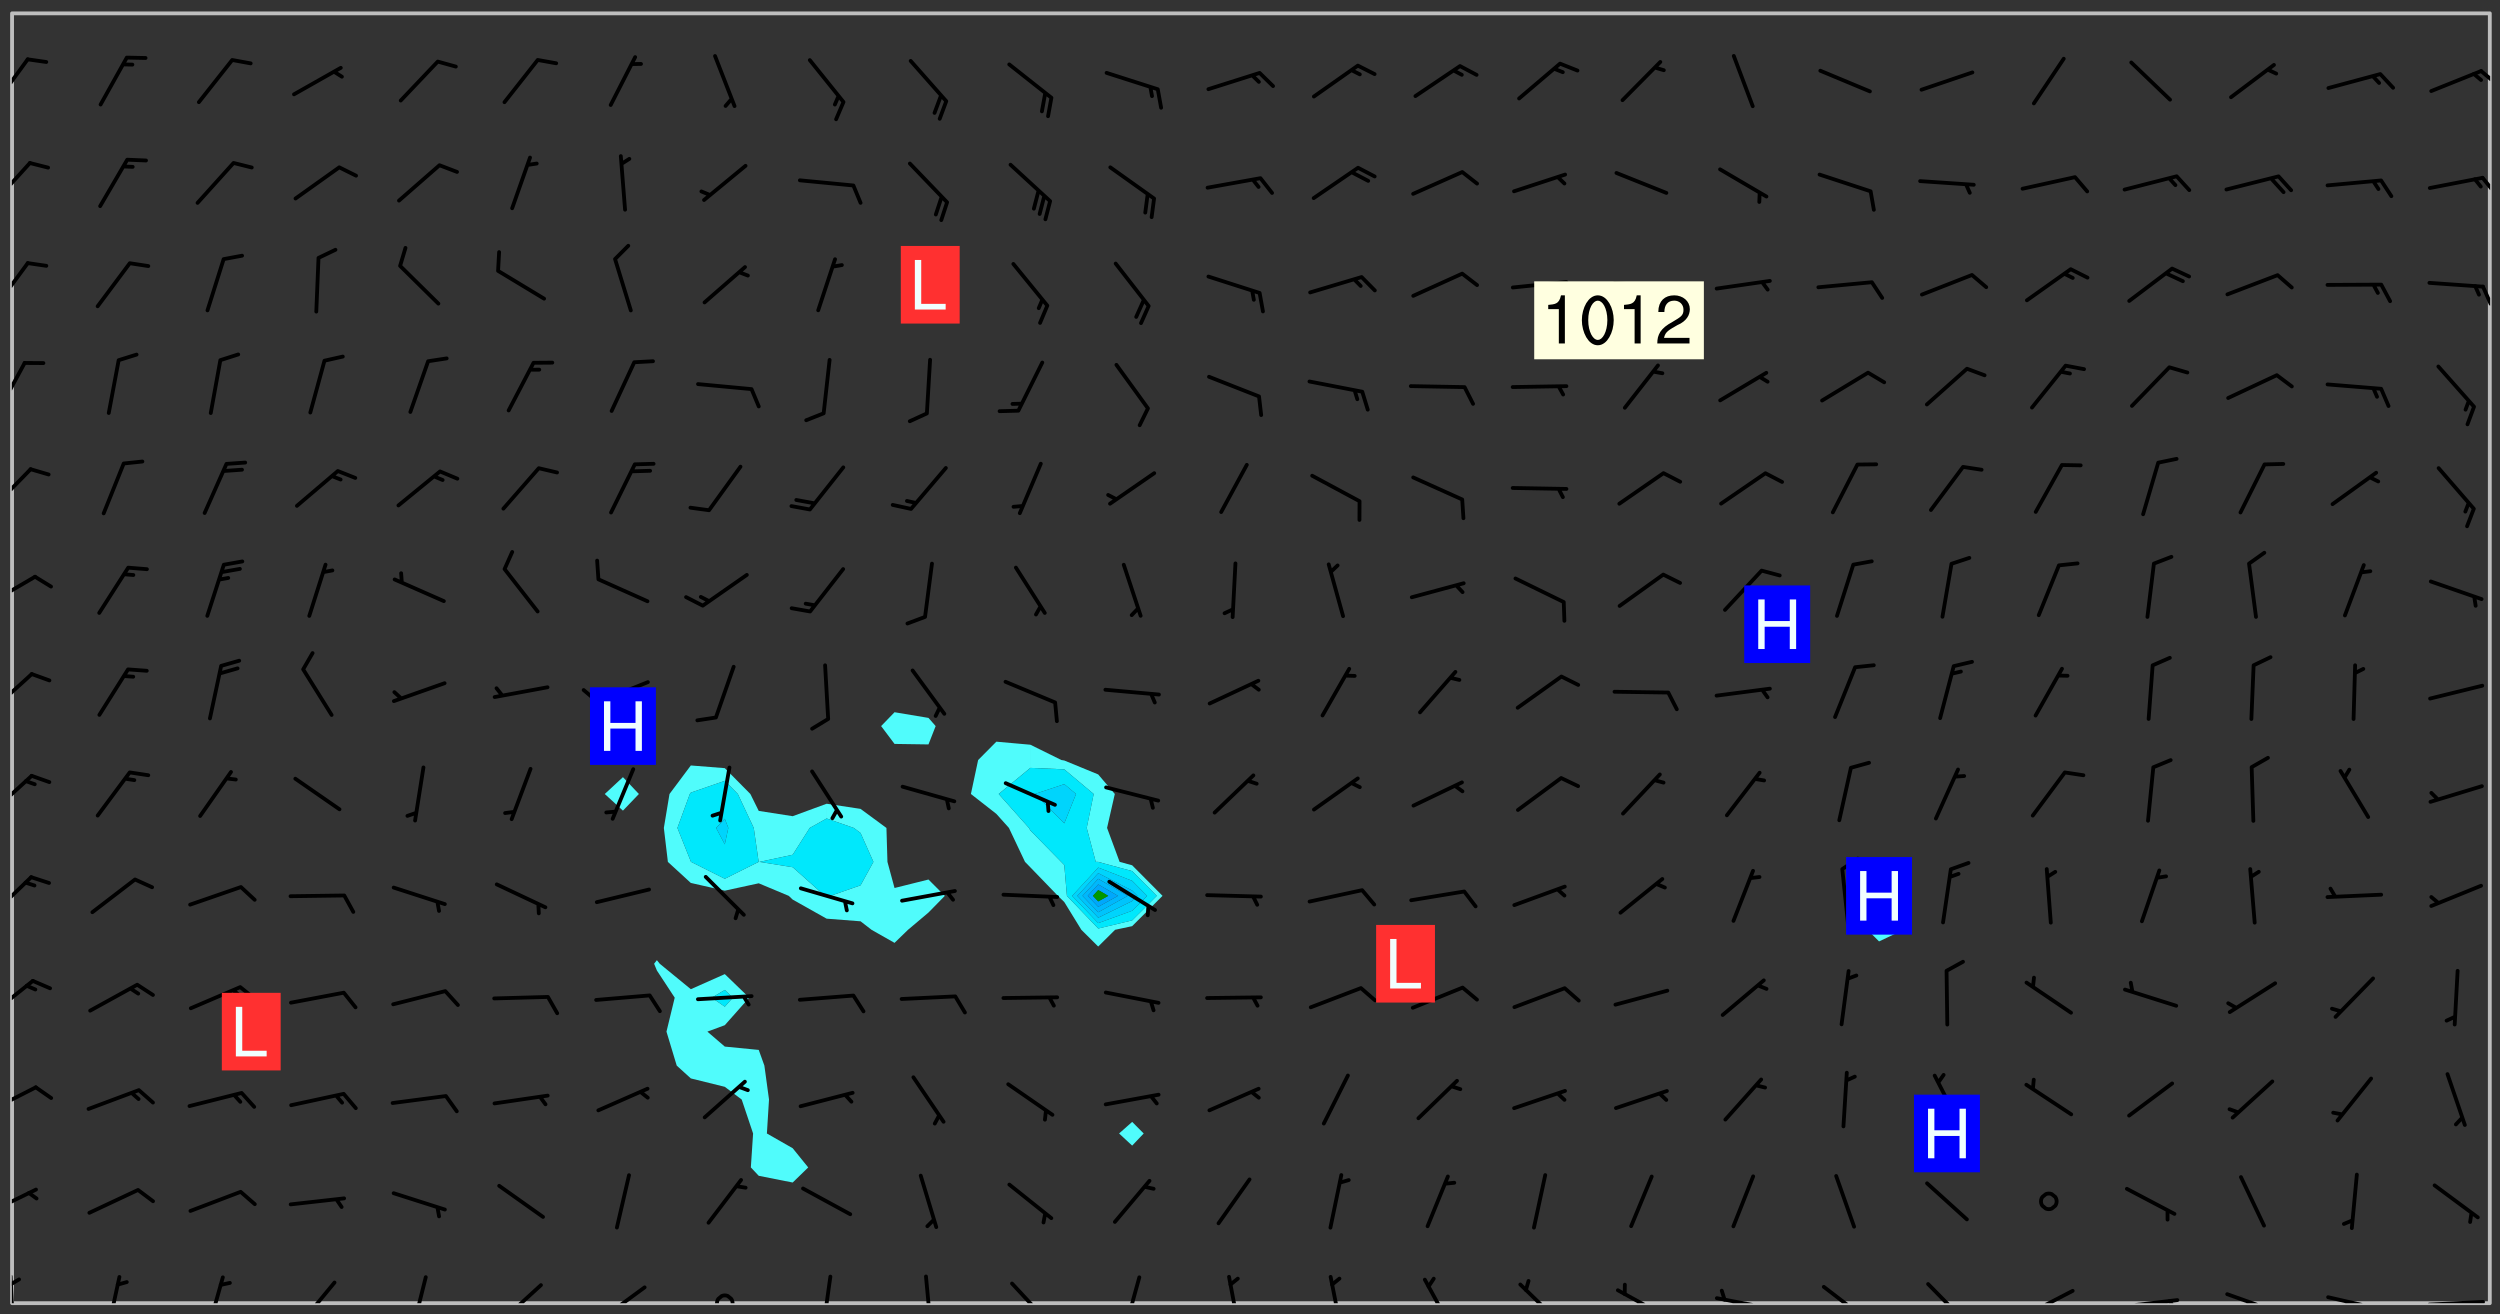 <svg xmlns="http://www.w3.org/2000/svg" role="img" xmlns:xlink="http://www.w3.org/1999/xlink" viewBox="142.45 309.95 326.84 171.84"><rect x="142.45" y="309.95" width="326.84" height="171.84" fill="#333333" stroke="none"/><defs><clipPath id="a"><path d="M144 311.672h1v168.656h-1zm0 0"/></clipPath><clipPath id="b"><path d="M144 311.672h324v168.656H144zm0 0"/></clipPath><clipPath id="c"><path d="M467 311.672h1v168.656h-1zm0 0"/></clipPath><clipPath id="d"><path d="M144 476h1v4.328h-1zm0 0"/></clipPath><clipPath id="e"><path d="M144 476h2v3h-2zm0 0"/></clipPath><clipPath id="f"><path d="M156 476h3v4.328h-3zm0 0"/></clipPath><clipPath id="g"><path d="M169 476h3v4.328h-3zm0 0"/></clipPath><clipPath id="h"><path d="M181 477h6v3.328h-6zm0 0"/></clipPath><clipPath id="i"><path d="M196 476h3v4.328h-3zm0 0"/></clipPath><clipPath id="j"><path d="M207 477h7v3.328h-7zm0 0"/></clipPath><clipPath id="k"><path d="M220 478h7v2.328h-7zm0 0"/></clipPath><clipPath id="l"><path d="M235 479h4v1.328h-4zm0 0"/></clipPath><clipPath id="m"><path d="M249 476h3v4.328h-3zm0 0"/></clipPath><clipPath id="n"><path d="M263 476h2v4.328h-2zm0 0"/></clipPath><clipPath id="o"><path d="M274 477h6v3.328h-6zm0 0"/></clipPath><clipPath id="p"><path d="M289 476h3v4.328h-3zm0 0"/></clipPath><clipPath id="q"><path d="M302 476h3v4.328h-3zm0 0"/></clipPath><clipPath id="r"><path d="M316 476h3v4.328h-3zm0 0"/></clipPath><clipPath id="s"><path d="M328 476h5v4.328h-5zm0 0"/></clipPath><clipPath id="t"><path d="M340 477h7v3.328h-7zm0 0"/></clipPath><clipPath id="u"><path d="M353 478h8v2.328h-8zm0 0"/></clipPath><clipPath id="v"><path d="M366 479h9v1.328h-9zm0 0"/></clipPath><clipPath id="w"><path d="M367 478h2v2.328h-2zm0 0"/></clipPath><clipPath id="x"><path d="M380 477h7v3.328h-7zm0 0"/></clipPath><clipPath id="y"><path d="M394 477h6v3.328h-6zm0 0"/></clipPath><clipPath id="z"><path d="M406 478h8v2.328h-8zm0 0"/></clipPath><clipPath id="A"><path d="M419 479h9v1.328h-9zm0 0"/></clipPath><clipPath id="B"><path d="M425 479h3v1.328h-3zm0 0"/></clipPath><clipPath id="C"><path d="M433 478h8v2.328h-8zm0 0"/></clipPath><clipPath id="D"><path d="M446 479h8v1.328h-8zm0 0"/></clipPath><clipPath id="E"><path d="M459 479h9v1.328h-9zm0 0"/></clipPath><clipPath id="F"><path d="M144 465h4v4h-4zm0 0"/></clipPath><clipPath id="G"><path d="M144 451h4v5h-4zm0 0"/></clipPath><clipPath id="H"><path d="M144 437h3v6h-3zm0 0"/></clipPath><clipPath id="I"><path d="M144 424h3v6h-3zm0 0"/></clipPath><clipPath id="J"><path d="M144 411h3v6h-3zm0 0"/></clipPath><clipPath id="K"><path d="M144 397h3v7h-3zm0 0"/></clipPath><clipPath id="L"><path d="M144 385h4v5h-4zm0 0"/></clipPath><clipPath id="M"><path d="M144 371h3v6h-3zm0 0"/></clipPath><clipPath id="N"><path d="M144 357h2v7h-2zm0 0"/></clipPath><clipPath id="O"><path d="M144 344h3v7h-3zm0 0"/></clipPath><clipPath id="P"><path d="M466 347h2v3h-2zm0 0"/></clipPath><clipPath id="Q"><path d="M144 331h3v6h-3zm0 0"/></clipPath><clipPath id="R"><path d="M466 332h2v4h-2zm0 0"/></clipPath><clipPath id="S"><path d="M144 317h3v7h-3zm0 0"/></clipPath><clipPath id="T"><path d="M466 318h2v4h-2zm0 0"/></clipPath><g id="U" clip-path="url(#clip1)"><path fill="#fff" fill-opacity="0" fill-rule="evenodd" d="M0 0h1000v1000H0zm0 0"/><path fill="#d3d3d3" fill-opacity="0" fill-rule="evenodd" d="M162.152 355.867l-.234.293.059.234.117.172.176.234.293.348.113.059.117-.172.059-.234.176-.176.465-.176h.699l.234.293.289.816.059.176.176.23.352.234.699.699.172.176.234.348.234.41.289.582.41.465.23.234.234.176.117.23.176.293.172 1.164v.234l.059.289.059.117.117.117.348.41.117.172.176.176.176.234.117.172.172.352.059.234.234.406.234-.059-.176.176-.059.93h-.582l-.234-.113-.348.113-.117.117-.059.293-.059.176-.117.172-.465.293-.059.234-.059.113v.645l.059.172v.41l.059.059v.406l.059.406.117.176.059.059.23.641-.059.293v.699l-.059.582v.234l-.059.23-.055.352v1.922l.055.117h.426l-.367.117-.023.352.891 1.168 1.742.539 1.34.359v.539l.09.809.535.715 1.52.27.891-.086.09 1.164.535.18 1.16-.18 2.055-.984 1.16-.363 1.879-.176 1.695-.18-.18.719-1.516.086-1.25.09-.805.27-1.074.809.27.719.535.898-.18.625-.266.809.266 1.078.625.898.805.18 1.25-.18-.266.723.098.504.055.293v.172l.059.293v.406l.176.117.352.117h.406l.293-.176.113-.117.059-.117.117-.23.059-.176.352-.465.23-.176.176-.059.176.059.059.176.117.988.055.469.059.172.117.234.176.059.816.059h.289l.117.234.059.406.059.352v1.105l.117.293.117.348.289.699.176.352.582.754.352.176.172.059.469.234.641.465.348.234.293.176.293.055.23.062.816.348.293.176.113.172.352.352.117.176.523.641v.289l.059.352v.348l.059.352.059.289.117.059.172.059h.176l.582.234.176.117.176.289.176.234.113.234.293.23.117.117v.41l.059.055.289.234.234.117.059.117.117.172.059.117.23.234.059.176.234.059.117.059-.117.113-.059.117v.117l-.117.293-.117.289v.582l.176.117.117.059.059.117.117.117.113.059.176.348.059.352.059.406v.176l-.059.176-.117.699v.172l.117.176.293.293h.406l.176.117.117.172.117.293v.234h-.527l-.23-.234h-.234l-.176.059-.059.699.059.348.117.176.176.41.117.23.289.469.176.055h.523l.234.059.758.641.059.293v.234l.059.059.23.348v.352l-.117.172v.293l.293.289.293.176.172.059.293.176.293.117.582.406.289.234.293.176.219.16.016.012.23.176.641.523.176.234.117.176.176.176.113.172v.641l.117.176.469.117.582.117.234.059.23.113.293.117.113.059.586.352.289.172.176.062.176.055.176.059.699.352.289.176.234.055.289.176.234.117.641.406.293.117.172.059.234.059.41.059.23.059.234.117.059.172-.41.176.469.059.059.293.113.234.176.055.234.059.176.059.406.117.641.234.117.172.059.234v.176l-.059.117-.059.406.234.234.117.059.348.117.641.23.176.117.289.117.176.176.234.465.582 1.105.176.176.348.176.176.117.352.117 1.047.523.234.059.465.113.293.059.465.176.758.582.234.234.348.465.176.176.289.234.816.699.293.176.289.289.293.176.293.289.695.641.176.176.293.234.289.234.469.289.641.582.348.234.234.293.348.348.352.465.934.992.348.406.117.176.234.059.113.117.645.176.23.113.234.059.293.176.23.117.934.699.406.406.234.176.406.176.234.117.816.348.348.234.234.117.293.289.23.117.758.352.352.172.23.059.293.117.234.059.871.176h.816l.469.23.172.059.875.699.465.117.293.059.176.059.23.059.469.059.348.059.352.059.406.059h.293l.172.059v.23l.176.176h.293l.348.059.352.059.699.117h.641l.465-.234.293-.176.172-.117.41-.172.289-.176.934-.465.469-.293.523-.293.465-.172.465-.176 1.051-.465.289-.117.41-.117.289-.117.527-.176 1.516-.699.582-.348.289-.059.293-.059.348-.117.875-.23.352-.117h.113l.234-.059.875-.234.234-.059h.812l.352-.059.816-.117.172-.059.352-.055.293-.059.23-.059.816-.176.176-.059h.348l.234-.059.465-.117.758-.172.234-.059h.348l.41-.117.289-.059 1.285-.059h.289l.41-.059.23-.059h.176l.875-.117h.406l.41-.117h.348l.352-.113.871-.059h1.75l1.047.289.41.117.289.117.352.117.289.117 1.051.172.289.059h.293l.293.059.172.059.41.059.172.059.117.059h.117l.117.059.352.059h.113l.41.066 1.922.395 1.926.395 1.52.449 1.695.719 2.145.805 1.605-.719 1.43-.805 1.16-1.078 1.25-.449 3.035-.719 1.875-.359 2.145-1.348 2.234-1.254 2.5-1.258 1.695-.449 1.785-.18 1.16-.27.625.539 1.34-.27.715-.988.984-1.344.445-.18.805-.359 1.875-.539 1.785-.449 1.25-.27 1.16-.09 1.699-.09 1.961-.27 1.25-.09h.539l.625-.09h.891l2.145-.18 2.41-.18 2.59-.09 1.695.18 1.609.09 1.43.359 1.16.719 1.875.988 1.16 1.527.266.715.629.09.355.898.535.539.535 1.527 1.074.359h.535l-.805.535.09 1.707.715 2.695.891.805.895.988.715 1.258 1.785.539 1.52-.18.355 1.344 1.609-.805.98-.539.27.27.316-.215.219-.145.801.449.449-.359h.355l.535-.27.539-.719.535-.27.625-.988 1.16.449.84.371 1.395.617 1.695-.18h1.605l1.785.09.18-1.707.535-1.344.805.27.492.848.402.406-.09.539v.359l.715.449.711-.27h1.43l.359.988.445 1.258.715 1.344 1.25.629 1.695.629.715-.18.18-.539.98-.09.449.359.086 1.258-.266.629-.535.18v.539l.715.984.266.539.984.988.801 1.078-.266.359-.09.898-.625 2.332-.355 2.066-.09 1.793-.18.719-.09.539v1.438l-.98 1.883-.359 1.707-.535.898-.805 1.168-.266.539 2.055 1.254.086.359-.355.539-.09-.18v.809l.09 1.438-.445.715-1.074.094-.266.715.535.898.805.719 1.16.809 1.34.27.445.359-.355.449-1.789-.09-1.25-.449-.715-.719-.625-.09-.176 3.59-.188 1.309h89.359V311.703h-55.27v49.082l.762.125 3.289.543 2.023 2.836v2.754l2.352.332 2.348.332h4.051l-1.379 4.16-2.023.707-2.023.703-.543.344-2.594 1.617-.188.117-2.023-2.078-.73-2.742-2.672-2.078-1.375-3.5-.066-.082-1.957-2.672 2.75-1.418v-49.082H294.422v91.414l.117.031.133.012.074.074.105.047.09.059.086.059.09.059.297.297.059.09.031.117.027.117.016.137-.031.117-.059.09-.059.086-.043.105-.047.102-.027.121v.145l.176.27.148.148.074.086.074.074.043.105.062.09.059.086.043.105.059.09.047.102.043.105.059.086.117.18.074.074.062.086.059.09.043.105.059.09.059.086.062.09.059.09.043.102.117.18.074.074.059.086.074.074.09.059.105.047h.148l.133-.016.133.016.102-.047.074-.074.047-.102-.016-.133v-.148l-.047-.105-.027-.117-.047-.102-.027-.121-.043-.102-.062-.09-.043-.102-.043-.105-.031-.117-.016-.133-.012-.137.086-.059.059-.086.121-.031.043.105.016.133v.117l.059.102.059.09.09.059.148.148.059.09.043.105-.012.102.086.059.105.047.086.059.09.059.074.074-.117.027-.105.047-.086.059-.074.074-.059.09-.062.086-.027.121-.047.102-.043.105-.031.117-.012.133-.016.133v.148l.027.117.047.105.043.102.059.09.074.074.09.059.074.074.09.059.059.09.043.105.047.102.117.031.133.016h.148l.117-.031.105.043.043.105.047.102.027.121L299.5 410l.027.117.031.121.027.117.105.043.102.047.133-.016.148.148.062.086.074.074.07.074.09.062.105.043.102.043.117.031.137.016.117-.031.074-.074.027-.117-.012-.133-.031-.121-.027-.117.043-.105h.117l.09.062.117.027h.148l.133.016h.148l.133.016.133-.016h.148l.133-.016.133-.012.137.012.117-.027.133-.016.191-.059-.059.176-.016.133-.027.121-.016.133-.059.086-.133.016-.105.047-.105.043-.117.031-.117.027-.266.031h-.148l-.133.016-.074.074.059.086.148.148.117.18.074.07.09.062.09.059.086.059.09.059.102.043.105.062.105.043.086.059.105.047.102.043.18.117.059.09-.043.102-.047.105.016.133.223.223.059.09.043.102.031.121.043.102.016.133.031.117.012.137.031.117.148.148.102.043.105.043.117.031.133.016.137.016h.117l.117-.031.09-.059.043-.105.047-.102.043-.105.031-.117.012-.133v-.148l-.012-.133-.016-.133-.031-.117-.043-.105-.047-.105-.043-.102-.043-.105-.016-.133.016-.133.027-.117.031-.117.027-.121.047-.102.09-.059.086-.062.074-.074.09-.059.223-.223.059-.086.074-.074.117-.18.059-.086v-.148l-.074-.074-.102-.047-.105-.043-.102-.043-.059-.09-.047-.105-.027-.117.09-.059.117-.031.102-.043.18-.117.148-.148.012-.133-.012-.105-.09-.059-.133.016h-.148l-.133.016-.133-.016-.121-.031-.086-.059-.074-.074-.059-.09-.062-.086-.117-.18-.059-.086.031-.121.086-.059.121-.031.059-.086v-.121l-.031-.117-.059-.09-.059-.086-.047-.105-.027-.117-.016-.133.059-.09.074-.074.09-.059.117-.18.074-.074.059-.086.148-.148.121-.031.133-.016.133.016.074.074.043.105.016.133-.031.117-.117.031-.133.012-.148.148-.043.105-.047.102-.027.121-.031.117v.148l.031.117.043.105.059.09.074.07.074.074.117.031.121.027.117-.027.133-.016h.117l.09.059.074.074.047.105.059.086.102.047.133.016.105.043.086.059-.012.105-.074.074-.18.117-.059.09-.09.059-.07.074-.074.074-.062.09-.027.117-.016.133.016.133-.016.133v.148l.016.133.027.117.031.121.074.074.09.059.086.059.09.059.117.031v.086l-.102.047-.09.059-.266.031-.117.027h-.148l-.105.043-.102.047-.059.09-.062.234-.012.133-.031.121-.016.133v.293l-.012.133.012.137.016.133.133.016.133.012.121.031.086.059.074.074.047.105.043.102.016.133v.445l-.016.133v.445l.031.266.027.117.016.133.031.117.086.211.031.266v.148l-.031.117-.027.117-.031.121-.027.117-.031.117-.031.121-.012.133-.016.133.09.059.117-.031.102.016.047.105-.031.266v.441l-.043.105-.047.105-.043.102-.043.105-.059.086-.031.121-.043.117-.031.117-.016.133.016.133.059.09.105.047.086.059.059.086-.012.137-.031.117-.043.102v.445l-.016.133v.148l-.031.117-.043.105-.027.117-.047.105-.043.102-.031.121-.027.117-.031.133-.031.117-.027.117-.043.105-.031.117-.031.121-.012.133-.016.133v.297l.027.117v.148l.047.398.027.117.059.09.121.031h.148l.133-.016.059.09v.117l-.059.09-.09.059-.102.043-.105.047-.09.059-.086.059-.137.016-.117-.031-.133-.016-.102.047-.062.086-.012.137-.016.133-.031.117-.027.117-.016.133-.031.121v.297l.016.133.031.117v.148l.012.133v.148l-.027.117-.047.102-.027.121-.031.117-.059.09-.074.074-.102.043-.105.047-.117.027-.121.031-.102-.047.059-.086.105-.047.027-.117.031-.117.027-.121.031-.117v-.148l.016-.133-.031-.117-.043-.105-.105.016-.074.074-.102.043-.09.062-.074.074-.043.102-.016.133-.031.117L304.25 426l-.031.117-.027.117-.031.121-.027.117-.031.117-.043.105-.09.059h-.09l-.117-.031-.031-.086.016-.137-.031-.117v-.148l-.012-.133v-.148l-.062-.234-.027-.121-.043-.102-.047-.105-.059-.086-.059-.09-.043-.105-.062-.086-.148-.148-.07-.074-.105-.047-.105-.043-.102-.043-.297-.297-.09-.074-.086-.059-.105-.043-.09-.062-.086-.059-.105-.043-.09-.059-.086-.062-.074-.07-.105-.047-.086-.059-.105-.043-.09-.062-.102-.043-.105-.043-.086-.059-.105-.047-.105-.043-.102-.047-.09-.059-.102-.043-.105-.043-.09-.062-.117-.027-.133-.016-.133.016H299.75l-.133.016-.117-.031-.09-.059-.074-.074-.09-.059-.102-.047h-.148l-.121-.027-.102-.043-.074-.074-.117-.18-.09-.059-.102-.043-.09-.062-.105-.043-.09-.059-.086-.059-.105-.047-.059-.086-.059-.09-.043-.105-.047-.102-.074-.074-.086-.059-.074-.074-.09-.059-.223-.223-.043-.105-.031-.266.105-.043h.145l.105.043.074.074.09.059.086.059.105.047.09.059.148.148.07.074.148.148.062.086.074.074.086.059.074.074.09.062.09.059.086.059.27.176.102.047.105.043.102.043.047-.074.059-.086.074-.074.07-.074.105.043.074.074.059.09.043.102.047.105.043.105.121.027.117-.027.074-.09.043-.105.059-.09.074-.074.105-.043.117-.027.133.012.09.059.148.148.059.09.043.105.047.102.043.105.043.102.105.047.105.043.133.016.086-.059.059-.09.074-.074.105-.043.117.027.105.047.102.043.105.043.102.047.18.117v.117l-.016.133.016.133.016.137.059.086.102.047.121.027.117.031h.148l.117-.031.059-.09.18-.117.059-.09.074-.074.059-.086.117-.18.18-.117.117.031.09.059.043.074-.016.133v.117l.09.059h.148l.133-.016.133-.012.266-.031.105-.043.117-.031.121-.027.074-.074.07-.074.062-.09-.016-.105-.047-.102-.102-.043-.105-.016-.117.027-.266.031h-.148l-.074-.074-.09-.059-.117-.031-.117-.027-.133-.016h-.148l-.133.016h-.297l-.105-.047-.148-.148-.043-.102-.059-.09.223-.223.086-.059.105-.043.117-.031.133-.016.133.016.137.016.102.043.133-.012.09-.062.102-.043.062-.09-.047-.102-.09-.059-.117-.031-.102-.043-.059-.09-.062-.09v-.117l.016-.133.105-.047.074-.07v-.121l-.09-.059-.031-.117.09-.059.074-.074.043-.105.059-.09.047-.102.016-.133v-.148l-.047-.105-.043-.102-.09-.059-.133-.016-.102-.043-.137-.016-.117-.031h-.445l-.133-.016-.133-.012-.133-.016-.117-.031h-.148l-.133-.016-.133-.012-.266-.031-.121-.043-.086-.059-.074-.074v-.148l.012-.133.105-.047.102-.043.133-.016h.152l.133-.016h.293l.121.031.102.043.09.059.234.062.121-.047.09-.059.102-.043.133-.016.105.043.102.047.133.012.121-.027h.145l.121-.031.117-.027.105-.047.074-.074.086-.059.148-.148.059-.086.047-.105.027-.117.016-.105-.102-.043-.09-.059-.117-.031-.105-.043-.09-.062-.074-.086-.074-.074-.102-.043-.105-.047-.102-.043-.059-.09-.047-.102-.086-.211-.062-.086-.059-.09-.074-.074-.086-.059h-.27l-.117.031-.09.059-.102.043-.133.016-.105-.016-.027-.117-.062-.09-.117-.031-.102-.043-.148-.148-.031-.117-.016-.105.074-.074.18-.117.117-.027.117-.031.137.016.102.043.105.043.102.047.105.043.117.031.133.016.117.027.133.016.105-.016.09-.059-.074-.074-.105-.043-.074-.074-.074-.09-.148-.148-.086-.059-.09-.059-.074-.074-.09-.059-.102-.047-.121-.027-.102-.047-.105-.043-.117-.031-.102-.043-.121-.031h-.148l-.117.031-.105.043-.086.062-.18.117-.086.059-.09.059-.105.047-.086.059-.105.043-.102.043-.105.047-.074.074-.059.09-.059.086-.047.105-.059.086-.074.074-.133-.012-.117-.031h-.117l-.074.074-.09.059-.074.074-.09.059-.086.059-.105.047-.102.043-.137.016-.102-.043-.148-.148-.105-.047h-.086l-.105.047-.102.043-.121.031-.117-.031-.074-.074v-.117l.031-.121.074-.07.059-.09.074-.074.117-.031.105-.043h.293l.133-.016.137-.016.102-.043.09-.059.102-.047.09-.059.133-.012.09.059.133.012.09-.059.086-.059.105-.043.09-.059.086-.062.09-.059.148-.148.059-.086.059-.09.105-.043.133-.016.117.027.121.031.059-.059.059-.09.031-.266.027-.117.105.012.133.016.102-.043.09-.059.059-.09.074-.074.059-.09.047-.102.012-.133-.012-.133-.047-.105-.148-.148-.059-.09-.059-.086-.043-.105v-.445l.016-.133v-.148l.012-.133-.059-.059-.09.059-.102-.043-.18-.117-.086-.059-.062-.09-.059-.09-.074-.074-.086-.059-.121.031-.102.012-.105.047-.086.059-.105.043-.148.148-.09.059-.086.059-.09.062-.105.043-.133.016v-.121l.105-.043.117-.031.074-.07.043-.105v-.148l-.027-.117-.148-.148-.133-.016h-.148l-.117.031-.105.043-.102.043-.09.062-.117.027-.074-.074.012-.133-.043-.102-.043-.105-.09-.059-.117.027-.121.031-.117.031-.102.043-.121.031-.102.043-.105.043-.09.059-.102.016v-.117l.016-.133-.059-.09-.074.043-.148.148-.059.09-.074.074-.047.105-.043.102-.074.074-.059.09-.074.074-.059.086-.074.074-.09.062-.074.07-.074.074-.102.016-.133.016-.105-.043v-.121l.148-.148.043-.102.059-.09.047-.102.043-.105.059-.09.031-.117.043-.102.031-.121.027-.117.047-.105.043-.102.043-.105.074-.07.09-.062.09-.059.102-.043h.297l.266-.031.105-.043-.074-.074-.117-.031-.105-.043-.09-.059-.102-.047-.09-.059-.102-.043-.105-.043-.09-.062-.086-.059-.105-.043-.102-.043-.121-.031-.117-.031-.102-.043L297.5 410.25l-.102-.043-.09-.059-.043-.105-.016-.133.102-.043.133-.016.137.016.133-.016.102-.043.059-.09.016-.105-.09-.059-.074-.074-.102-.043-.09-.059-.148-.148-.043-.105-.016-.133v-.293l-.059-.09-.09-.059-.074-.074-.043-.105-.031-.117-.059-.09-.074-.074-.117-.027-.074-.074-.09-.059-.09-.062-.086-.059-.074-.074-.059-.086-.047-.105-.086-.059-.148-.148-.195-.059-.133.016-.102.043-.074.074-.047.102-.043.105-.059.09-.059.086-.297.297-.09.059h-.086l-.062-.086-.043-.105.031-.117.059-.09.027-.117-.012-.133-.09-.062-.105.047-.117.027-.117.031-.27.176-.102.047-.117.027-.105.047-.09.059-.102.043-.059-.086-.047-.105.016-.133.047-.105.07-.074.074-.07.059-.09v-.148l-.043-.105h-.238l-.102.047-.031.117-.027.117-.031.121-.074.043-.133.016-.074-.047-.043-.102-.043-.105-.047-.102-.043-.105-.121.031-.102.043-.133.016-.117.031-.105.043-.09.059-.102.047-.121.027-.133.016-.102-.043-.059-.09-.047-.105-.043-.102-.043-.105v-.117l.059-.09.086-.059.18-.117.102-.047.105-.043.105-.059.102-.043.09-.062.102-.043.105-.059.102-.047.09-.059.105-.043.102-.043.09-.062.102-.043.137-.016.117.031.102.043.121.031.102.043.105.047.102.043.105.043.102.047.105.043.102.043.105.047.086.059.105.043.117.031.105.043.102.047.09.059.105.043.102.043.105.047.117.027.102.047.121.027h.148l.086-.059.016-.102.059-.09-.027-.117-.074-.074-.117-.18-.074-.074-.09-.074-.18-.117-.086-.059-.105-.043-.102-.047-.27-.176-.059-.09-.074-.074-.059-.09-.043-.102-.031-.117-.016-.137v-.562l-.012-.133-.016-.133-.031-.117-.016-.133-.012-.133-.031-.121-.223-.223-.059-.086-.016-.105.031-.117.133-.016v-91.414H172.992v1.453l-.059.234-.352 1.051-.172.523-.117.348-.176.41-.117.172-.234.293-.23.059h-.352l-.117.059-.23.406v.293l.117.176.23.23.117.234.641.758.293.465.176.234.23.352.234.348.641.816.176.465.172.41.117.695.176.469.117 1.398.059.465v.875l.117 1.047v4.781l-.059.465-.352 1.281-.176.523-.113.41-.352.93L172.934 336l-.234.582-.117.176-.172.348-.176.406-.352.816-.059.293-.113.293-.117.289-.059.176-.117.875-.059.406-.059.117-.059.176-.059.172-.23.527-.117.172v.234l-.117.234-.059.172-.176.586v.289l-.059.176v.293l-.059.113-.059.527v.172l-.055.234v2.621l-.176.816-.117.176-.176.234-.117.172-.113.234-.586.934-.23.289-.293.465-.176.234-.289.352-.352.699-.113.23-.176.41-.176.23-.406.527-.816.699-.293.172-.289.234-.176.117-.176.176-.523.406-.527.176-.172.176-.234.055-.641.176h-.758m12.211 31.023l-1.074.449.359.895 1.25-.715.445-.539-.98-.09"/><path fill="#d3d3d3" fill-opacity="0" fill-rule="evenodd" d="M201.508 416.598h-.895l.449.629.98.359.805-.09.445-.988-.176.09-.715-.355-.895.355m154.621 59.07l-.059-.523v-.293l.113-.293.059-.23.469-.469h.113l.117-.113.117-.059h.176l.234-.059h.348l.234.059.117.059.23.172.059.176.117.582v.293l-.117.176-.172.289-.176.176-.527.523-.23.234-.117.059h-.176l-.117-.059-.406-.293-.176-.117-.117-.059-.059-.113-.055-.117m6.641-10.957l-.059-.172v-1.109l.059-.172.176-.059.172-.059h.176l.234-.059.117.059.059.699-.059.172-.117.176-.117.059-.234.523-.113.059h-.234l-.059-.117m9.613-14.391l-.117-.176v-.699l.293-.875.117-.172.176-.352.113-.23.117-.293.352-.758.117-.23.172-.234h.176l.117-.059h.641l.117.059.234.234.172.113.352.293.117.117.113.176v.113l.117.059.117.117v.699l-.059.176v.23l-.059.176-.348 1.051-.117.23-.117.234-.117.059-.23.234-.641.289h-.875l-.41-.117-.641-.465"/><path fill="none" stroke="#bebebe" stroke-linecap="round" stroke-linejoin="round" stroke-miterlimit="10" stroke-width=".5" d="M467.957 311.695H144.027v168.625h323.93v-168.625"/><g clip-path="url(#a)"><path fill="#fff" fill-opacity="0" fill-rule="evenodd" d="M144 475.891v4.438h.004H144V311.672h.004H144v164.219"/></g><g clip-path="url(#b)"><path fill="#fff" fill-opacity="0" fill-rule="evenodd" d="M144.004 480.328V311.672h79.887v99.879l-2.375 2.203 2.375 2.176 2.086-2.176-2.086-2.203v-99.879h4.438v123.805l-.363.469.363.883 2.332 3.555-1.078 4.438 1.34 4.441 1.844 1.676 4.441 1.098 2.211 1.664 1.488 4.438-.293 4.438 1.031 1.094 4.438.879 2.031-1.973-2.031-2.512-3.371-1.926.277-4.438-.605-4.438-.738-2.051-4.438-.434-2.277-1.957 2.277-.84 3.191-3.598-3.191-3.082-4.441 1.973-4.062-3.328-.375-.469V311.672h4.438v98.352l-2.789 3.73-.738 4.438.527 4.438 3 2.75 4.441 1.012 4.438-.965 3.93 1.645.508.484 4.438 2.496 4.438.344 1.438 1.113 3.004 1.707 1.758-1.707 2.68-2.258 2.137-2.18-2.137-2.137-4.438 1.109-.926-3.414-.133-4.438-3.383-2.492-4.438-.672-4.438 1.629-4.438-.691-1.094-2.211-3.344-3.379-4.441-.352v-98.352h26.633v91.391l-1.754 1.812 1.754 2.332 4.438.066.938-2.398-.938-1.07-4.438-.742v-91.391h13.312v95.242l-2.383 2.402-.945 4.438 3.328 2.602 1.645 1.836 2.102 4.438.695.711 3.605 3.73.832.805 2.234 3.633 2.203 2.191 2.211-2.191 2.227-.473v25.586l-1.711 1.516 1.711 1.586 1.508-1.586-1.508-1.516v-25.586l3.973-3.965-3.973-3.996-1.637-.445-1.641-4.438 1.012-4.438-2.172-2.555-4.438-1.824-.375-.059-4.062-2.004-4.441-.398v-95.242h115.398V429.684l-1.527 1.824 1.527 1.52 3.215-1.52-3.215-1.824V311.672h79.887v168.656H144.004"/></g><path fill="#50fcfc" fill-rule="evenodd" d="M223.891 415.93l-2.375-2.176 2.375-2.203 2.086 2.203-2.086 2.176m4.438 20.898l-.363-.883.363-.469.375.469 4.062 3.328 4.441-1.973v2.07l-1.703 1.012 1.703 1.18 1.047-1.18-1.047-1.012v-2.07l3.191 3.082-3.191 3.598-2.277.84 2.277 1.957 4.438.434.738 2.051.605 4.438-.277 4.438 3.371 1.926 2.031 2.512-2.031 1.973-4.438-.879-1.031-1.094.293-4.438-1.488-4.438-2.211-1.664-4.441-1.098-1.844-1.676-1.34-4.441 1.078-4.438-2.332-3.555m1.438-14.199l-.527-4.438.738-4.438 2.789-3.73 4.441.352v1.656l-4.441 1.543-.133.18-1.621 4.438 1.754 4.391.035.047 4.406 2.207 4.426-2.207-.641-4.438-2.082-4.438-1.703-1.723V410.375l3.344 3.379 1.094 2.211 4.438.691 4.438-1.629v1.926l-2.211 1.238-2.227 3.504-4.355.934 4.355.699 4.207 3.742.23.145.496-.145 3.941-1.375 1.68-3.066-1.68-3.773-.883-.664-3.555-1.238v-1.926l4.438.672 3.383 2.492.133 4.438.926 3.414 4.438-1.109 2.137 2.137-2.137 2.18-2.68 2.258-1.758 1.707-3.004-1.707-1.438-1.113-4.438-.344-4.438-2.496-.508-.484-3.93-1.645-4.438.965-4.441-1.012-3-2.75"/><path fill="#00e8fc" fill-rule="evenodd" d="M232.766 422.582l-1.754-4.391 1.621-4.438.133-.18 4.441-1.543v4.961l-1.137 1.199 1.137 2.148.461-2.148-.461-1.199v-4.961l1.703 1.723 2.082 4.438.641 4.438-4.426 2.207-4.406-2.207-.035-.047m4.441 18.98l-1.703-1.18 1.703-1.012 1.047 1.012-1.047 1.18"/><path fill="#00d4fc" fill-rule="evenodd" d="M237.207 420.34l-1.137-2.148 1.137-1.199.461 1.199-.461 2.148"/><path fill="#00e8fc" fill-rule="evenodd" d="M246.082 423.328l-4.355-.699 4.355-.934 2.227-3.504 2.211-1.238 3.555 1.238.883.664 1.68 3.773-1.68 3.066-3.941 1.375-.496.145-.23-.145-4.207-3.742"/><path fill="#50fcfc" fill-rule="evenodd" d="M259.398 407.207l-1.754-2.332 1.754-1.812 4.438.742.938 1.07-.938 2.398-4.438-.066m13.312 9.148l-3.328-2.602.945-4.438 2.383-2.402 4.441.398v3.031l-4.137 3.41 3.953 4.438.184.328 4.035 4.109.402.414.348 4.027 4.09 4.273 4.438-1.066 3.215-3.207-3.215-3.234-4.438-1.203-.32-.004-1.184-4.438.91-4.438-3.844-3.223-4.438-.188v-3.031l4.062 2.004.375.059 4.438 1.824 2.172 2.555-1.012 4.438 1.641 4.438 1.637.445 3.973 3.996-3.973 3.965-2.227.473-2.211 2.191-2.203-2.191-2.234-3.633-.832-.805-3.605-3.73-.695-.711-2.102-4.438-1.645-1.836"/><path fill="#00e8fc" fill-rule="evenodd" d="M276.969 418.191l-3.953-4.438 4.137-3.41 4.438.188v1.934l-3.859 1.289 3.859 3.832 1.535-3.832-1.535-1.289v-1.934l3.844 3.223-.91 4.438 1.184 4.438.32.004v.738l-3.41 3.699 3.41 3.562 4.438-1.617 1.949-1.945-1.949-1.965-4.438-1.734v-.738l4.438 1.203 3.215 3.234-3.215 3.207-4.438 1.066-4.09-4.273-.348-4.027-.402-.414-4.035-4.109-.184-.328"/><path fill="#00d4fc" fill-rule="evenodd" d="M281.59 417.586l-3.859-3.832 3.859-1.289 1.535 1.289-1.535 3.832m4.438 13.047l-3.41-3.562 3.41-3.699v.734l-2.73 2.965 2.73 2.855 4.438-2.172.688-.684-.688-.691-4.438-2.273v-.734l4.438 1.734 1.949 1.965-1.949 1.945-4.438 1.617"/><path fill="#00c4fc" fill-rule="evenodd" d="M286.027 429.926l-2.73-2.855 2.73-2.965v.734l-2.055 2.23 2.055 2.145 3.855-2.145-3.855-2.23v-.734l4.438 2.273.688.691-.688.684-4.438 2.172"/><path fill="#00b8fc" fill-rule="evenodd" d="M286.027 429.215l-2.055-2.145 2.055-2.23v.738l-1.375 1.492 1.375 1.434 2.582-1.434-2.582-1.492v-.738l3.855 2.23-3.855 2.145"/><path fill="#00a8fc" fill-rule="evenodd" d="M286.027 428.504l-1.375-1.434 1.375-1.492v.734l-.695.758.695.727 1.309-.727-1.309-.758v-.734l2.582 1.492-2.582 1.434"/><path fill="#009800" fill-rule="evenodd" d="M286.027 427.797l-.695-.727.695-.758v.738l-.02.02.02.016.031-.016-.031-.02v-.738l1.309.758-1.309.727"/><path fill="#00ac00" fill-rule="evenodd" d="M286.027 427.086l-.02-.016.02-.02.031.02-.031.016"/><path fill="#50fcfc" fill-rule="evenodd" d="M290.465 459.723l-1.711-1.586 1.711-1.516 1.508 1.516-1.508 1.586m97.645-26.695l-1.527-1.52 1.527-1.824 3.215 1.824-3.215 1.52"/><g clip-path="url(#c)"><path fill="#fff" fill-opacity="0" fill-rule="evenodd" d="M467.996 480.328H468V311.672h-.004H468v168.656h-.004"/></g><g clip-path="url(#d)"><path fill="none" stroke="#000" stroke-linecap="round" stroke-linejoin="round" stroke-miterlimit="10" stroke-width=".5" d="M143.84 476.82l.32 7.02"/></g><g clip-path="url(#e)"><path fill="none" stroke="#000" stroke-linecap="round" stroke-linejoin="round" stroke-miterlimit="10" stroke-width=".5" d="M143.887 477.84l1.055-.625"/></g><g clip-path="url(#f)"><path fill="none" stroke="#000" stroke-linecap="round" stroke-linejoin="round" stroke-miterlimit="10" stroke-width=".5" d="M158.062 476.895l-1.492 6.867"/></g><path fill="none" stroke="#000" stroke-linecap="round" stroke-linejoin="round" stroke-miterlimit="10" stroke-width=".5" d="M157.844 477.895l1.18-.332"/><g clip-path="url(#g)"><path fill="none" stroke="#000" stroke-linecap="round" stroke-linejoin="round" stroke-miterlimit="10" stroke-width=".5" d="M171.582 476.945l-1.906 6.766"/></g><path fill="none" stroke="#000" stroke-linecap="round" stroke-linejoin="round" stroke-miterlimit="10" stroke-width=".5" d="M171.305 477.93l1.199-.258"/><g clip-path="url(#h)"><path fill="none" stroke="#000" stroke-linecap="round" stroke-linejoin="round" stroke-miterlimit="10" stroke-width=".5" d="M186.184 477.621l-4.477 5.418"/></g><g clip-path="url(#i)"><path fill="none" stroke="#000" stroke-linecap="round" stroke-linejoin="round" stroke-miterlimit="10" stroke-width=".5" d="M196.406 483.738l1.707-6.816"/></g><g clip-path="url(#j)"><path fill="none" stroke="#000" stroke-linecap="round" stroke-linejoin="round" stroke-miterlimit="10" stroke-width=".5" d="M207.977 482.695l5.195-4.734"/></g><g clip-path="url(#k)"><path fill="none" stroke="#000" stroke-linecap="round" stroke-linejoin="round" stroke-miterlimit="10" stroke-width=".5" d="M221.055 482.406l5.672-4.152"/></g><g clip-path="url(#l)"><path fill="none" stroke="#000" stroke-linecap="round" stroke-linejoin="round" stroke-miterlimit="10" stroke-width=".5" d="M238.227 480.328l-.02-.199-.059-.191-.094-.176-.457-.379-.191-.059-.199-.02-.199.02-.195.059-.457.379-.094.176-.059.191-.02.199.02.199.059.191.094.18.457.375.195.059.199.02.199-.02.191-.059.457-.375.094-.18.059-.191.02-.199"/></g><g clip-path="url(#m)"><path fill="none" stroke="#000" stroke-linecap="round" stroke-linejoin="round" stroke-miterlimit="10" stroke-width=".5" d="M250.031 483.809l.98-6.961"/></g><g clip-path="url(#n)"><path fill="none" stroke="#000" stroke-linecap="round" stroke-linejoin="round" stroke-miterlimit="10" stroke-width=".5" d="M264.164 483.828l-.656-6.996"/></g><g clip-path="url(#o)"><path fill="none" stroke="#000" stroke-linecap="round" stroke-linejoin="round" stroke-miterlimit="10" stroke-width=".5" d="M279.543 482.902l-4.785-5.148"/></g><g clip-path="url(#p)"><path fill="none" stroke="#000" stroke-linecap="round" stroke-linejoin="round" stroke-miterlimit="10" stroke-width=".5" d="M291.402 476.941l-1.871 6.773"/></g><g clip-path="url(#q)"><path fill="none" stroke="#000" stroke-linecap="round" stroke-linejoin="round" stroke-miterlimit="10" stroke-width=".5" d="M303.129 476.875l1.305 6.906"/></g><path fill="none" stroke="#000" stroke-linecap="round" stroke-linejoin="round" stroke-miterlimit="10" stroke-width=".5" d="M303.32 477.879l.957-.766"/><g clip-path="url(#r)"><path fill="none" stroke="#000" stroke-linecap="round" stroke-linejoin="round" stroke-miterlimit="10" stroke-width=".5" d="M316.41 476.883l1.371 6.891"/></g><path fill="none" stroke="#000" stroke-linecap="round" stroke-linejoin="round" stroke-miterlimit="10" stroke-width=".5" d="M316.609 477.887l.953-.777"/><g clip-path="url(#s)"><path fill="none" stroke="#000" stroke-linecap="round" stroke-linejoin="round" stroke-miterlimit="10" stroke-width=".5" d="M328.727 477.246l3.371 6.164"/></g><path fill="none" stroke="#000" stroke-linecap="round" stroke-linejoin="round" stroke-miterlimit="10" stroke-width=".5" d="M329.215 478.145l.676-1.027"/><g clip-path="url(#t)"><path fill="none" stroke="#000" stroke-linecap="round" stroke-linejoin="round" stroke-miterlimit="10" stroke-width=".5" d="M341.207 477.879l5.035 4.898"/></g><path fill="none" stroke="#000" stroke-linecap="round" stroke-linejoin="round" stroke-miterlimit="10" stroke-width=".5" d="M341.941 478.59l.344-1.176"/><g clip-path="url(#u)"><path fill="none" stroke="#000" stroke-linecap="round" stroke-linejoin="round" stroke-miterlimit="10" stroke-width=".5" d="M353.965 478.633l6.152 3.391"/></g><path fill="none" stroke="#000" stroke-linecap="round" stroke-linejoin="round" stroke-miterlimit="10" stroke-width=".5" d="M354.859 479.129l.016-1.227"/><g clip-path="url(#v)"><path fill="none" stroke="#000" stroke-linecap="round" stroke-linejoin="round" stroke-miterlimit="10" stroke-width=".5" d="M366.906 479.668l6.902 1.32"/></g><g clip-path="url(#w)"><path fill="none" stroke="#000" stroke-linecap="round" stroke-linejoin="round" stroke-miterlimit="10" stroke-width=".5" d="M367.91 479.859l-.363-1.172"/></g><g clip-path="url(#x)"><path fill="none" stroke="#000" stroke-linecap="round" stroke-linejoin="round" stroke-miterlimit="10" stroke-width=".5" d="M380.887 478.188l5.57 4.281"/></g><g clip-path="url(#y)"><path fill="none" stroke="#000" stroke-linecap="round" stroke-linejoin="round" stroke-miterlimit="10" stroke-width=".5" d="M394.523 477.82l4.926 5.016"/></g><g clip-path="url(#z)"><path fill="none" stroke="#000" stroke-linecap="round" stroke-linejoin="round" stroke-miterlimit="10" stroke-width=".5" d="M413.422 478.711l-6.238 3.234"/></g><g clip-path="url(#A)"><path fill="none" stroke="#000" stroke-linecap="round" stroke-linejoin="round" stroke-miterlimit="10" stroke-width=".5" d="M427.105 479.918l-6.98.82"/></g><g clip-path="url(#B)"><path fill="none" stroke="#000" stroke-linecap="round" stroke-linejoin="round" stroke-miterlimit="10" stroke-width=".5" d="M426.09 480.039l.699 1.008"/></g><g clip-path="url(#C)"><path fill="none" stroke="#000" stroke-linecap="round" stroke-linejoin="round" stroke-miterlimit="10" stroke-width=".5" d="M440.238 481.512l-6.613-2.367"/></g><g clip-path="url(#D)"><path fill="none" stroke="#000" stroke-linecap="round" stroke-linejoin="round" stroke-miterlimit="10" stroke-width=".5" d="M453.672 481.113l-6.852-1.57"/></g><g clip-path="url(#E)"><path fill="none" stroke="#000" stroke-linecap="round" stroke-linejoin="round" stroke-miterlimit="10" stroke-width=".5" d="M467.07 480.156l-7.02.348"/></g><g clip-path="url(#F)"><path fill="none" stroke="#000" stroke-linecap="round" stroke-linejoin="round" stroke-miterlimit="10" stroke-width=".5" d="M147.156 465.469l-6.312 3.09"/></g><path fill="none" stroke="#000" stroke-linecap="round" stroke-linejoin="round" stroke-miterlimit="10" stroke-width=".5" d="M146.238 465.918l.992.719m13.266-1.117l-6.363 2.988m6.363-2.988l1.961 1.473m11.457-1.227l-6.566 2.496m6.566-2.496l1.848 1.613m11.676-.758l-6.984.785m5.969-.672l.691 1.016m13.496.332l-6.695-2.137m5.719 1.824l.219 1.207m13.59.07l-5.73-4.066m16.973-1.391l-1.586 6.848m16.234-6.219l-4.254 5.59m3.637-4.777l1.211.195m13.68 3.469l-6.172-3.363m17.418 5.047l-2.031-6.73m1.734 5.75l-.867.863m16.207-1.055l-5.488-4.387m4.691 3.75l-.227 1.203m13.859-5.445l-4.527 5.371m3.867-4.59l1.199.258m12.539-1.223l-4.055 5.738m16.055-6.309l-1.426 6.879m1.219-5.879l1.176-.344m12.961-.469l-2.656 6.504m2.27-5.559l1.223-.125m11.891-1.004l-1.477 6.871m15.398-6.68l-2.691 6.488m15.953-6.512l-2.586 6.535m13.438-6.582l2.344 6.629m9.539-5.672l5.207 4.715m11.734-2.355l-.02-.203-.059-.191-.094-.176-.461-.375-.191-.059-.199-.02-.199.02-.191.059-.457.375-.098.176-.059.191-.02.203.02.199.059.191.098.176.457.375.191.059.199.02.199-.02.191-.059.461-.375.094-.176.059-.191.02-.199m15.402 1.637l-6.219-3.277m5.312 2.801l.004 1.227m12.613.785l-3.016-6.348m14.496 6.672l.656-6.996m-.559 5.977l-1.133.473m17.504-.859l-5.648-4.184m4.824 3.574l-.18 1.215"/><g clip-path="url(#G)"><path fill="none" stroke="#000" stroke-linecap="round" stroke-linejoin="round" stroke-miterlimit="10" stroke-width=".5" d="M147.129 452.102l-6.258 3.195"/></g><path fill="none" stroke="#000" stroke-linecap="round" stroke-linejoin="round" stroke-miterlimit="10" stroke-width=".5" d="M147.129 452.102l2.012 1.402m11.465-1.035l-6.582 2.461m6.582-2.461l1.84 1.625m-2.797-1.27l.918.812m13.473-.797l-6.816 1.715m6.816-1.715l1.645 1.82m-2.637-1.57l.82.91m13.512-1.043l-6.867 1.484m6.867-1.484l1.586 1.871m-2.586-1.656l.793.938m13.57-.867l-6.965.914m6.965-.914l1.426 1.996m11.883-2.051l-6.953 1.02m5.941-.871l.727.988m13.34-2.039l-6.434 2.828m5.5-2.418l.961.762m12.699-2.09l-5.254 4.664m4.492-3.984l1.148.426m13.703.348l-6.805 1.758m5.816-1.504l.828.906m12.047 2.625l-3.945-5.816m3.371 4.973l-.574 1.082m15.383-1.148l-5.781-3.996m4.938 3.414l-.141 1.219m14.863-3.266l-6.914 1.266m5.91-1.082l.762.961M307 452.289l-6.438 2.82m5.5-2.41l.961.762m11.648-2.902l-3.152 6.281m17.414-5.586l-5.047 4.891m4.312-4.18l1.168.379m13.688.227l-6.656 2.258m5.688-1.93l.895.84m13.391-1.156l-6.66 2.234m5.691-1.91l.891.844m12.402-2.672l-4.68 5.242m4-4.48l1.191.293m10.684-1.941l-.438 7.016m.371-5.996l1.117-.508m10.441-.133l3.207 6.254m-2.742-5.344l.703-1.004m10.816 1.289l5.867 3.867m-5.012-3.305l.113-1.223m12.465 4.695l5.629-4.203m7.906 4.469l5.191-4.734m-4.438 4.047l-1.156-.414m14.117 1.477l4.391-5.488m-3.75 4.691l-1.207-.227m17.211 1.605l-2.27-6.648m1.941 5.68l-.84.898"/><g clip-path="url(#H)"><path fill="none" stroke="#000" stroke-linecap="round" stroke-linejoin="round" stroke-miterlimit="10" stroke-width=".5" d="M146.742 438.188l-5.484 4.395"/></g><path fill="none" stroke="#000" stroke-linecap="round" stroke-linejoin="round" stroke-miterlimit="10" stroke-width=".5" d="M146.742 438.188l2.254.969m-3.051-.332l1.125.488m13.32-.625l-6.152 3.391m6.152-3.391l2.055 1.34m-2.949-.848l1.027.672M173.859 439l-6.461 2.766M173.859 439l1.914 1.539m-2.852-1.137l.953.77m13.523-.441l-6.906 1.305m6.906-1.305l1.535 1.914m11.734-2.121l-6.812 1.723m6.812-1.723l1.648 1.816m11.77-1.055l-7.023.195m7.023-.195l1.215 2.133m12.09-2.332l-7 .594m7-.594l1.332 2.062m11.992-1.969l-7.016.406m5.992-.348l.641 1.047m13.691-1.18l-7.004.555m7.004-.555l1.32 2.066m12-1.957l-7.016.34m7.016-.34l1.258 2.105m12.062-1.984l-7.027.094m6.004-.078l.59 1.074m13.684-.367l-6.895-1.352m5.891 1.156l.355 1.172m14.027-1.695l-7.027.09m6.008-.078l.586 1.078m13.52-2.301l-6.562 2.512m6.562-2.512l1.848 1.609m11.441-1.672l-6.512 2.637m6.512-2.637l1.879 1.574m11.469-1.496l-6.578 2.477m6.578-2.477l1.84 1.621m11.578-1.297l-6.785 1.828m19.395-3.176l-5.375 4.527m4.594-3.871l1.137.457m10.734-2.336l-.922 6.969m.785-5.953l1.148-.43m11.793-.613l.098 7.027m-.098-7.027l2.148-1.184m8.305 2.727l5.82 3.938m-4.973-3.363l.129-1.223m11.898 1.559l6.699 2.117m-5.723-1.809l-.223-1.207m12.945 3.844l5.934-3.77m-5.07 3.219l-1.066-.605m14.031 1.785l4.906-5.031m-4.191 4.301l-1.18-.344m16.043 2.066l.383-7.016m-.328 5.996l-1.113.516"/><g clip-path="url(#I)"><path fill="none" stroke="#000" stroke-linecap="round" stroke-linejoin="round" stroke-miterlimit="10" stroke-width=".5" d="M146.527 424.629l-5.055 4.879"/></g><path fill="none" stroke="#000" stroke-linecap="round" stroke-linejoin="round" stroke-miterlimit="10" stroke-width=".5" d="M146.527 424.629l2.332.758m-3.066-.047l1.164.379m13.145-.789l-5.574 4.277m5.574-4.277l2.234 1.016m11.613-.027l-6.641 2.301m6.641-2.301l1.797 1.668m11.711-.566l-7.023.098m7.023-.098l1.184 2.148m11.965-1.02l-6.688-2.16m5.711 1.848l.219 1.207m13.906-.477l-6.359-2.996m5.434 2.559l.062 1.227m14.414-3.113l-6.828 1.652m19.219 1.652l-4.98-4.957m4.258 4.234L238.617 430m15.277-1.949l-6.746-1.965m5.766 1.68l.246 1.203m14.129-2.535l-6.91 1.27m5.906-1.086l.762.961m13.613-.359l-7.02-.301m6 .258l.527 1.105m13.285.637l-5.977-3.699m5.109 3.16l-.082 1.227m14.789-2.441l-7.023-.191m6 .164l.547 1.098m13.715-1.91l-6.871 1.488m6.871-1.488l1.582 1.875m11.766-1.703l-6.934 1.145m6.934-1.145l1.488 1.949m11.656-2.586l-6.598 2.418m5.641-2.066l.914.82m12.797-2.168l-5.473 4.41m4.676-3.77l1.129.48m11.527-2.188l-2.559 6.543m2.188-5.59l1.215-.145m10.824-1.031l.734 6.988m-.734-6.988l2.031-1.371m12.16 1.391l-1.02 6.949m1.02-6.949l2.312-.828m-2.461 1.84l1.156-.414m11.531-.625l.531 7.004m-.453-5.984l1.035-.656m13.609-.184l-2.281 6.645m1.949-5.68l1.211-.191m11.004-.953l.582 7.004m-.496-5.984l1.031-.664m8.98 3.305l7.02-.312m-6 .266l-.625-1.059m13.176 2.27l6.508-2.645m-5.562 2.262l-.941-.789"/><g clip-path="url(#J)"><path fill="none" stroke="#000" stroke-linecap="round" stroke-linejoin="round" stroke-miterlimit="10" stroke-width=".5" d="M146.59 411.379l-5.18 4.746"/></g><path fill="none" stroke="#000" stroke-linecap="round" stroke-linejoin="round" stroke-miterlimit="10" stroke-width=".5" d="M146.59 411.379l2.312.82m-3.066-.129l1.156.41m12.418-1.547l-4.191 5.641m4.191-5.641l2.426.367m-3.035.453l1.211.184m12.637-1.062l-4.035 5.754m3.445-4.914l1.219.148m13.555 3.891l-5.773-4m15.656 5.469l1.094-6.941m-.938 5.934l-1.156.398m13.625.43l2.469-6.578m-2.109 5.621l-1.215.16m14.059.75l2.695-6.488m-2.305 5.547l-1.223.113m14.887 1.047l1.215-6.922m-1.039 5.914l-1.168.379m16.82.121l-3.809-5.906m3.254 5.047l-.598 1.07m15.941-2.207l-6.762-1.914m5.781 1.637l.258 1.199m13.875-.465l-6.434-2.828m5.496 2.414l.094 1.227m14.348-1.363l-6.812-1.727m5.82 1.477l.293 1.191m13.141-4.238l-5.066 4.867m4.332-4.16l1.164.383m13.219-.691l-5.73 4.07m4.895-3.48l1.098.551m13.355-.625l-6.336 3.039m5.414-2.598l.988.727m12.906-1.738l-5.652 4.176m5.652-4.176l2.215 1.059m10.684-1.527l-4.816 5.117m4.117-4.371l1.184.32m12.562-1.293l-4.281 5.57m3.66-4.762l1.207.203m11.348-1.656l-1.52 6.859m1.52-6.859l2.367-.656m11.637.883l-2.895 6.406m2.473-5.473l1.223-.082m13.164-.469l-4.195 5.641m4.195-5.641l2.426.367m9.141-1.043l-.695 6.992m.695-6.992l2.27-.934m10.586.918l.223 7.023m-.223-7.023l2.129-1.219m9.488 1.719l3.621 6.023m-3.098-5.148l.633-1.051m10.605 4.211l6.723-2.047m-5.742 1.746l-.867-.867"/><g clip-path="url(#K)"><path fill="none" stroke="#000" stroke-linecap="round" stroke-linejoin="round" stroke-miterlimit="10" stroke-width=".5" d="M146.602 398.074l-5.203 4.727"/></g><path fill="none" stroke="#000" stroke-linecap="round" stroke-linejoin="round" stroke-miterlimit="10" stroke-width=".5" d="M146.602 398.074l2.309.832m10.277-1.441l-3.746 5.945m3.746-5.945l2.449.18m-2.992.688l1.223.09m11.496-1.418l-1.469 6.871m1.469-6.871l2.359-.676m-2.57 1.676l2.359-.676m8.574.129l3.719 5.965m-3.719-5.965l1.23-2.125m10.629 6.277l6.629-2.34m-5.664 1.996l-.902-.828m13.113.641l6.91-1.277m-5.906 1.09l-.762-.961m13.266 1.816l6.523-2.617m-6.523 2.617l-1.875-1.582m17.289 3.59l2.324-6.633m-2.324 6.633l-2.426.371m17.105-.18l-.402-7.016m.402 7.016l-2.098 1.273m17.285-1.945l-4.152-5.668m3.551 4.844l-.535 1.105m15.621-1.766l-6.488-2.703m6.488 2.703l.23 2.445m13.34-3.48l-7-.629m5.98.535l.477 1.133m13.543-2.844l-6.367 2.977m5.441-2.543l.98.738m11.824-2.73l-3.492 6.098m2.98-5.211l1.227.039m13.168-.523l-4.629 5.289m3.953-4.52l1.195.281m13.34-.445l-5.719 4.082m5.719-4.082l2.195 1.094m11.773 1l-7.027-.105m7.027.105l1.117 2.184m12.168-2.691l-6.969.91m5.957-.777l.711 1m11.445-3.938l-2.625 6.516m2.625-6.516l2.441-.258m10.449.117l-1.777 6.797m1.777-6.797l2.391-.566m-2.648 1.555l1.195-.281m13.215-.367L408.574 403.5m2.949-5.23l1.227.027m11.129-1.363l-.527 7.008m.527-7.008l2.246-.984m10.953.98l-.293 7.02m.293-7.02l2.211-1.062m11.059 1.059l-.203 7.023m.172-6l1.102-.547m8.73 3.875l6.824-1.68"/><g clip-path="url(#L)"><path fill="none" stroke="#000" stroke-linecap="round" stroke-linejoin="round" stroke-miterlimit="10" stroke-width=".5" d="M147.031 385.352l-6.062 3.547"/></g><path fill="none" stroke="#000" stroke-linecap="round" stroke-linejoin="round" stroke-miterlimit="10" stroke-width=".5" d="M147.031 385.352l2.09 1.285m10.09-2.473l-3.789 5.918m3.789-5.918l2.445.199m-2.996.664l1.223.098m11.828-1.344l-2.16 6.684m2.16-6.684l2.418-.43m-2.73 1.402l2.414-.43m-2.73 1.402l1.207-.215m12.719-1.738l-2.125 6.699m1.816-5.723l1.203-.223m8.141 1.18l6.434 2.832m-5.496-2.422l-.09-1.223m13.523-.543l4.324 5.543m-4.324-5.543l1-2.238m11.27 3.578l6.414 2.867m-6.414-2.867l-.168-2.449m13.809 5.891l5.762-4.02m-5.762 4.02l-2.184-1.117m3.02.531l-1.09-.559m14.289 1.906l4.32-5.543m-4.32 5.543l-2.414-.426m3.043-.383l-1.207-.211m15.602 1.73l.906-6.965m-.906 6.965l-2.301.863m17.957-1.383l-3.777-5.926m3.23 5.062l-.605 1.07m13.684.168l-2.207-6.672m1.887 5.699l-.848.887m13.195.258l.367-7.02m-.312 5.996l-1.113.52m13.617-6.391l1.879 6.77m-1.605-5.785l.891-.844m16.484 2.328l-6.785 1.832m5.797-1.566l.84.895m13.227 1.297l-6.312-3.082m6.312 3.082l.086 2.453m12.926-6.043l-5.707 4.098m5.707-4.098l2.199 1.09m10.66-1.609l-4.793 5.137m4.793-5.137l2.367.633m9.617-1.41l-2.133 6.695m2.133-6.695l2.414-.441m10.426.324l-1.184 6.926m1.184-6.926l2.332-.77m11.711.977l-2.637 6.512m2.637-6.512l2.438-.258m9.98.027l-.848 6.973m.848-6.973l2.289-.883m10.148.887l.91 6.965m-.91-6.965l2-1.422m13.004 1.613l-2.469 6.582m2.109-5.625l1.215-.156m14.543 3.645l-6.637-2.305m5.672 1.969l.191 1.211"/><g clip-path="url(#M)"><path fill="none" stroke="#000" stroke-linecap="round" stroke-linejoin="round" stroke-miterlimit="10" stroke-width=".5" d="M146.453 371.293l-4.906 5.031"/></g><path fill="none" stroke="#000" stroke-linecap="round" stroke-linejoin="round" stroke-miterlimit="10" stroke-width=".5" d="M146.453 371.293l2.355.691m9.816-1.438l-2.621 6.52m2.621-6.52l2.441-.258m10.992.309l-2.855 6.422m2.855-6.422l2.449-.172m-2.863 1.105l2.445-.172m12.531.172l-5.352 4.555m5.352-4.555l2.281.902m-3.059-.242l1.141.453m12.996-1.059l-5.441 4.445m5.441-4.445l2.266.949m-3.055-.301l1.129.473m12.57-1.543l-4.629 5.289m4.629-5.289l2.387.559m10.168-1.066l-3.109 6.301m3.109-6.301l2.453-.07m-2.906.988l2.453-.074m7.703 5.156l4.113-5.695m-4.113 5.695l-2.43-.332m15.617.234l4.367-5.504m-4.367 5.504l-2.414-.441m3.051-.359l-2.414-.441m15 1.168l4.551-5.352m-4.551 5.352l-2.395-.523m3.059-.254l-1.199-.262m14.754 1.598l2.746-6.469m-2.344 5.527l-1.223.105m12.617-.402l5.781-3.992m-4.941 3.41l-1.086-.562m14.777 2.234l3.352-6.172m14.734 4.75L314 372.145m6.191 3.328l-.012 2.453m13.434-2.676l-6.406-2.883m6.406 2.883l.16 2.449m13.465-3.828l-7.023-.125m6 .105l.559 1.094m13.156-3.137l-5.777 4m5.777-4l2.18 1.125m11.145-1.113l-5.797 3.973m5.797-3.973l2.176 1.137m9.848-2.273l-3.215 6.25m3.215-6.25l2.457-.031m11.352.34l-4.199 5.633m4.199-5.633l2.426.371m10.504-.621l-3.426 6.133m3.426-6.133l2.453.047m10.137-.352l-1.977 6.742m1.977-6.742l2.402-.496m11.496.723l-3.145 6.285m3.145-6.285l2.453-.059m12.141 1.148l-5.703 4.105m4.875-3.508l1.098.543m12.496 3.57l-4.602-5.312m4.602 5.312l-.883 2.289m.215-3.062l-.441 1.145"/><g clip-path="url(#N)"><path fill="none" stroke="#000" stroke-linecap="round" stroke-linejoin="round" stroke-miterlimit="10" stroke-width=".5" d="M145.672 357.402l-3.344 6.184"/></g><path fill="none" stroke="#000" stroke-linecap="round" stroke-linejoin="round" stroke-miterlimit="10" stroke-width=".5" d="M145.672 357.402l2.453.016m9.84-.379l-1.297 6.906m1.297-6.906l2.34-.73m10.953.727l-1.254 6.914m1.254-6.914l2.336-.746m11.277.816l-1.852 6.777m1.852-6.777l2.395-.539m11.156.609l-2.324 6.633m2.324-6.633l2.426-.371m11.355.574l-3.254 6.23m3.254-6.23l2.453-.02m-2.93.926l1.227-.008m12.418-.969l-2.961 6.371m2.961-6.371l2.449-.133m12.883 3.645l-6.996-.656m6.996.656l.945 2.266m8.484.898L250.91 357m-.777 6.984l-2.281.906M263.625 364l.422-7.016M263.625 364l-2.23 1.02m14.191-1.379l3.129-6.293m-3.129 6.293l-2.453.066m2.91-.984l-1.227.035m17.711.582l-4.121-5.691m4.121 5.691l-1.082 2.203m15.605-3.766l-6.539-2.57m6.539 2.57l.281 2.438m13.215-3.055l-6.902-1.336m6.902 1.336l.719 2.348m-1.723-2.543l.359 1.176m14.023-1.582l-7.027-.129m7.027.129l1.109 2.188m12.203-2.312l-7.023.117m6.004-.098l.594 1.074m12.395-3.801l-4.332 5.535m3.699-4.73l1.211.215m13.586-.055l-6.031 3.602m5.156-3.078l1.047.637m13.133-1.18l-6.012 3.641m6.012-3.641l2.109 1.258m10.824-1.773l-5.246 4.672m5.246-4.672l2.301.855M412.5 357.754l-4.398 5.48m4.398-5.48l2.41.457m-3.047.34l1.203.23m12.996-.812l-4.891 5.047m4.891-5.047l2.355.684M440.113 359l-6.363 2.984M440.113 359l1.961 1.473m11.676.305l-7.004-.57m7.004.57l.969 2.254m-1.988-2.336l.484 1.129m12.68 1.297l-4.664-5.258m4.664 5.258l-.855 2.301m.176-3.066l-.43 1.152"/><g clip-path="url(#O)"><path fill="none" stroke="#000" stroke-linecap="round" stroke-linejoin="round" stroke-miterlimit="10" stroke-width=".5" d="M146.082 344.348l-4.164 5.66"/></g><path fill="none" stroke="#000" stroke-linecap="round" stroke-linejoin="round" stroke-miterlimit="10" stroke-width=".5" d="M146.082 344.348l2.426.355m10.91-.34l-4.203 5.629m4.203-5.629l2.422.371m9.848-.906l-2.113 6.699m2.113-6.699l2.41-.449m9.992.289l-.289 7.02m.289-7.02l2.215-1.062m8.453 2.105l5.004 4.934m-5.004-4.934l.703-2.352m12.105 3.004l6.016 3.633m-6.016-3.633l.137-2.453m15.156.91l2.062 6.715m-2.062-6.715l1.73-1.738m15.262 2.785l-5.293 4.621m4.523-3.949l1.145.438m11.395-2.137l-2.203 6.676m1.883-5.703l1.211-.207m14.676 1.516l-6.703 2.113m5.727-1.805l.875.859m12.285 2.613l-4.441-5.445m4.441 5.445l-.949 2.262m.305-3.055l-.477 1.129m14.371-.285l-4.312-5.547m4.312 5.547l-1 2.238m.375-3.047l-1.004 2.238M307.129 348.25l-6.695-2.145m6.695 2.145l.434 2.414m-1.41-2.727l.219 1.207m14.09-2.973l-6.73 2.012m6.73-2.012l1.727 1.75m-2.703-1.457l.859.875m13.266-1.613l-6.398 2.902m6.398-2.902l1.945 1.496m11.668-.402l-6.992.715m20.32-.156l-7.016-.402m20.297-.301l-6.953 1.004m5.941-.855l.727.988m13.621-.965l-6.996.66m6.996-.66l1.352 2.051m11.738-3l-6.543 2.562m6.543-2.562l1.863 1.594m11.047-2.348l-5.73 4.066m5.73-4.066l2.191 1.102m-3.027-.512l1.098.551m12.992-1.223l-5.609 4.23m5.609-4.23l2.223 1.035m-3.039-.422l2.223 1.035m12.387-.789l-6.566 2.512m6.566-2.512l1.848 1.613m11.699-.375l-7.027.035m7.027-.035l1.16 2.164m-2.184-2.156l.582 1.078m13.746-.82l-7.008-.496"/><g clip-path="url(#P)"><path fill="none" stroke="#000" stroke-linecap="round" stroke-linejoin="round" stroke-miterlimit="10" stroke-width=".5" d="M467.066 347.426l.996 2.242"/></g><path fill="none" stroke="#000" stroke-linecap="round" stroke-linejoin="round" stroke-miterlimit="10" stroke-width=".5" d="M466.047 347.355l.496 1.121"/><g clip-path="url(#Q)"><path fill="none" stroke="#000" stroke-linecap="round" stroke-linejoin="round" stroke-miterlimit="10" stroke-width=".5" d="M146.359 331.262l-4.719 5.203"/></g><path fill="none" stroke="#000" stroke-linecap="round" stroke-linejoin="round" stroke-miterlimit="10" stroke-width=".5" d="M146.359 331.262l2.379.602m10.348-1.035l-3.543 6.07m3.543-6.07l2.453.102m-2.969.781l1.227.051m13.188-.508l-4.707 5.219m4.707-5.219l2.379.594m11.441-.023l-5.719 4.078m5.719-4.078L189 332.918m10.906-1.367l-5.293 4.625m5.293-4.625l2.293.875m9.543-1.875l-2.336 6.625m1.996-5.66l1.215-.184m10.996-.973l.555 7.008m-.477-5.988l1.035-.66m9.766 5.379l5.426-4.469m-4.637 3.816l-1.133-.469m19.871-.777l-6.996-.676m6.996.676l.938 2.27m11.312-.074l-4.867-5.066m4.867 5.066l-.762 2.332m.055-3.066l-.766 2.332m14.941-1.75l-5.176-4.758m5.176 4.758l-.617 2.375m-.137-3.07l-.617 2.375m-.137-3.066l-.617 2.375m15.715-1.328l-5.723-4.078m5.723 4.078l-.32 2.434m-.512-3.027l-.32 2.434m15.062-4.5l-6.914 1.242m6.914-1.242l1.516 1.93m-2.52-1.746l.758.961m13.004-2.508l-5.801 3.969m5.801-3.969l2.172 1.137m-3.016-.559l2.172 1.137m12.297-1.156l-6.422 2.852m6.422-2.852l1.934 1.512m11.512-1.18l-6.68 2.188m5.707-1.871l.883.852m6.801-1.379l6.527 2.609m13.082.473l-6.062-3.555m5.18 3.039l-.051 1.223m14.555-1.391l-6.676-2.188m6.676 2.188l.422 2.418m13.062-3.273l-7.012-.477m5.992.406l.5 1.121m13.758-2.047l-6.859 1.516m6.859-1.516l1.594 1.867m11.695-1.98l-6.809 1.742m6.809-1.742l1.652 1.812m-2.641-1.559l.824.906m13.484-1.148l-6.816 1.719m6.816-1.719l1.645 1.816m-2.637-1.566l1.648 1.816m12.75-1.531l-7 .645m7-.645l1.344 2.055m-2.363-1.961l.672 1.027m13.613-1.465l-6.898 1.336"/><g clip-path="url(#R)"><path fill="none" stroke="#000" stroke-linecap="round" stroke-linejoin="round" stroke-miterlimit="10" stroke-width=".5" d="M467.012 333.195l1.543 1.906"/></g><path fill="none" stroke="#000" stroke-linecap="round" stroke-linejoin="round" stroke-miterlimit="10" stroke-width=".5" d="M466.008 333.387l.77.957"/><g clip-path="url(#S)"><path fill="none" stroke="#000" stroke-linecap="round" stroke-linejoin="round" stroke-miterlimit="10" stroke-width=".5" d="M146.07 317.707l-4.141 5.68"/></g><path fill="none" stroke="#000" stroke-linecap="round" stroke-linejoin="round" stroke-miterlimit="10" stroke-width=".5" d="M146.07 317.707l2.43.348m10.527-.574l-3.426 6.137m3.426-6.137l2.453.051m-2.949.84l1.227.027m13.051-.605l-4.359 5.512m4.359-5.512l2.414.441m11.781.582l-6.117 3.465m5.227-2.961l1.035.656M199.68 318l-4.84 5.094M199.68 318l2.363.656m10.707-.867l-4.348 5.52m4.348-5.52l2.414.434m10.324-.805l-3.199 6.258m2.734-5.348l1.227-.02m12.23 5.512l-2.551-6.547m2.18 5.594l-.801.934m15.414-.516l-4.402-5.477m4.402 5.477l-.965 2.258m.324-3.055l-.484 1.129m14.562-.438l-4.652-5.266m4.652 5.266l-.859 2.301m.184-3.066l-.859 2.297m15.281-1.984l-5.512-4.355m5.512 4.355l-.438 2.414m-.363-3.047l-.441 2.414m15.148-2.891l-6.691-2.141m6.691 2.141l.438 2.418m-1.41-2.727l.219 1.207m14.07-3.031l-6.699 2.125m6.699-2.125l1.754 1.719m-2.727-1.406l.875.855m12.938-2.125l-5.746 4.043m5.746-4.043l2.191 1.109m-3.027-.523l1.094.559m13.098-1.086l-5.828 3.926m5.828-3.926l2.168 1.152m-3.016-.582l1.082.574m12.844-1.461l-5.352 4.555m5.352-4.555l2.281.906m-3.059-.242l1.141.453m12.746-1.336l-4.941 4.996m4.223-4.27l1.176.352m11.625 4.707l-2.477-6.574m17.797 4.637l-6.484-2.703m13.23 2.484l6.652-2.262m8.035 4.051l3.906-5.84m13.898 5.352l-5.07-4.863m18.656.32l-5.613 4.223m4.797-3.609l1.113.52m13.605.062l-6.785 1.828m6.785-1.828l1.676 1.793m-2.664-1.527l.836.898m13.332-1.559l-6.52 2.617"/><g clip-path="url(#T)"><path fill="none" stroke="#000" stroke-linecap="round" stroke-linejoin="round" stroke-miterlimit="10" stroke-width=".5" d="M466.82 319.238l1.879 1.582"/></g><path fill="none" stroke="#000" stroke-linecap="round" stroke-linejoin="round" stroke-miterlimit="10" stroke-width=".5" d="M465.875 319.621l.938.789"/><path fill="#00f" fill-rule="evenodd" d="M392.676 463.211h8.621V453.062h-8.621v10.148"/><path fill="azure" fill-rule="evenodd" d="M394.512 454.898h.832v2.82h3.285v-2.82h.832v6.48h-.832v-2.918h-3.285v2.918h-.832v-6.48"/><path fill="#ff3030" fill-rule="evenodd" d="M171.453 449.895h7.691V439.75h-7.691v10.145"/><path fill="azure" fill-rule="evenodd" d="M173.285 441.582h.836v5.738h3.191v.742h-4.027v-6.48"/><path fill="#ff3030" fill-rule="evenodd" d="M322.359 441.02h7.691V430.871h-7.691v10.148"/><path fill="azure" fill-rule="evenodd" d="M324.191 432.707h.832v5.738h3.195v.738h-4.027v-6.477"/><path fill="#00f" fill-rule="evenodd" d="M383.801 432.141h8.617v-10.145h-8.617v10.145"/><path fill="azure" fill-rule="evenodd" d="M385.633 423.828h.832v2.824h3.289v-2.824h.832v6.48h-.832v-2.918h-3.289v2.918h-.832v-6.48"/><path fill="#00f" fill-rule="evenodd" d="M219.582 409.949h8.617v-10.145h-8.617v10.145"/><path fill="azure" fill-rule="evenodd" d="M221.414 401.637h.832v2.824h3.289v-2.824h.832v6.48h-.832v-2.918h-3.289v2.918h-.832v-6.48"/><path fill="#00f" fill-rule="evenodd" d="M370.484 396.633h8.621v-10.145h-8.621v10.145"/><path fill="azure" fill-rule="evenodd" d="M372.316 388.32h.836v2.824h3.285v-2.824h.832v6.48h-.832v-2.914h-3.285v2.914h-.836v-6.48"/><path fill="#ff3030" fill-rule="evenodd" d="M260.219 352.25h7.695v-10.145h-7.695V352.25"/><path fill="azure" fill-rule="evenodd" d="M262.055 343.938h.832v5.738h3.195v.742h-4.027v-6.48"/><path fill="#ffffe0" fill-rule="evenodd" d="M343.027 356.922h22.18v-10.191h-22.18v10.191"/><path fill-rule="evenodd" d="M346.527 348.562h.508v6.293h-.789v-4.488h-1.387v-.555l.559-.066.254-.055.23-.09.203-.141.172-.211.141-.293.109-.395m4.812 0l.23.02.219.055.207.09.195.121.184.148.172.176.301.418.246.496.18.547.109.578.039.59-.039.594-.109.586-.18.551-.246.504-.301.43-.172.18-.184.152-.195.121-.207.094-.219.055-.23.02-.23-.02-.219-.055-.207-.094-.195-.121-.188-.152-.168-.18-.305-.43-.242-.504-.18-.551-.113-.586-.035-.594h.832l.027.562.082.508.129.441.16.375.191.301.211.223.223.137.227.047.227-.047.223-.137.211-.223.191-.301.16-.375.125-.441.082-.508.031-.562-.031-.559-.082-.504-.125-.434-.16-.367-.191-.293-.211-.211-.223-.133-.227-.043-.227.043-.223.133-.211.211-.191.293-.16.367-.129.434-.082.504-.027.559h-.832l.035-.59.113-.578.18-.547.242-.496.305-.418.168-.176.188-.148.195-.121.207-.09.219-.055.23-.02m5.09 0h.512v6.293h-.789v-4.488h-1.387v-.555l.559-.066.254-.055.227-.09.203-.141.176-.211.141-.293.105-.395m2.824 2.176h.789l.02-.316.059-.289.098-.25.141-.215.18-.176.223-.129.266-.078.309-.027.238.02.223.062.207.102.18.137.148.176.113.203.07.238.023.266-.02.266-.066.227-.109.191-.156.172-.199.16-.25.168-.633.387-.539.316-.438.316-.344.324-.266.336-.188.352-.129.367-.066.395-.02.418h4.211v-.738h-3.332l.082-.285.113-.238.148-.199.188-.18.23-.172.277-.176.719-.418.414-.203.348-.234.281-.25.219-.266.164-.277.109-.285.062-.285.023-.281-.043-.383-.121-.348-.188-.309-.25-.262-.305-.215-.344-.156-.383-.102-.406-.031-.434.031-.398.098-.355.168-.305.234-.246.305-.188.375-.117.445-.039.52"/></g></defs><use xlink:href="#U"/></svg>